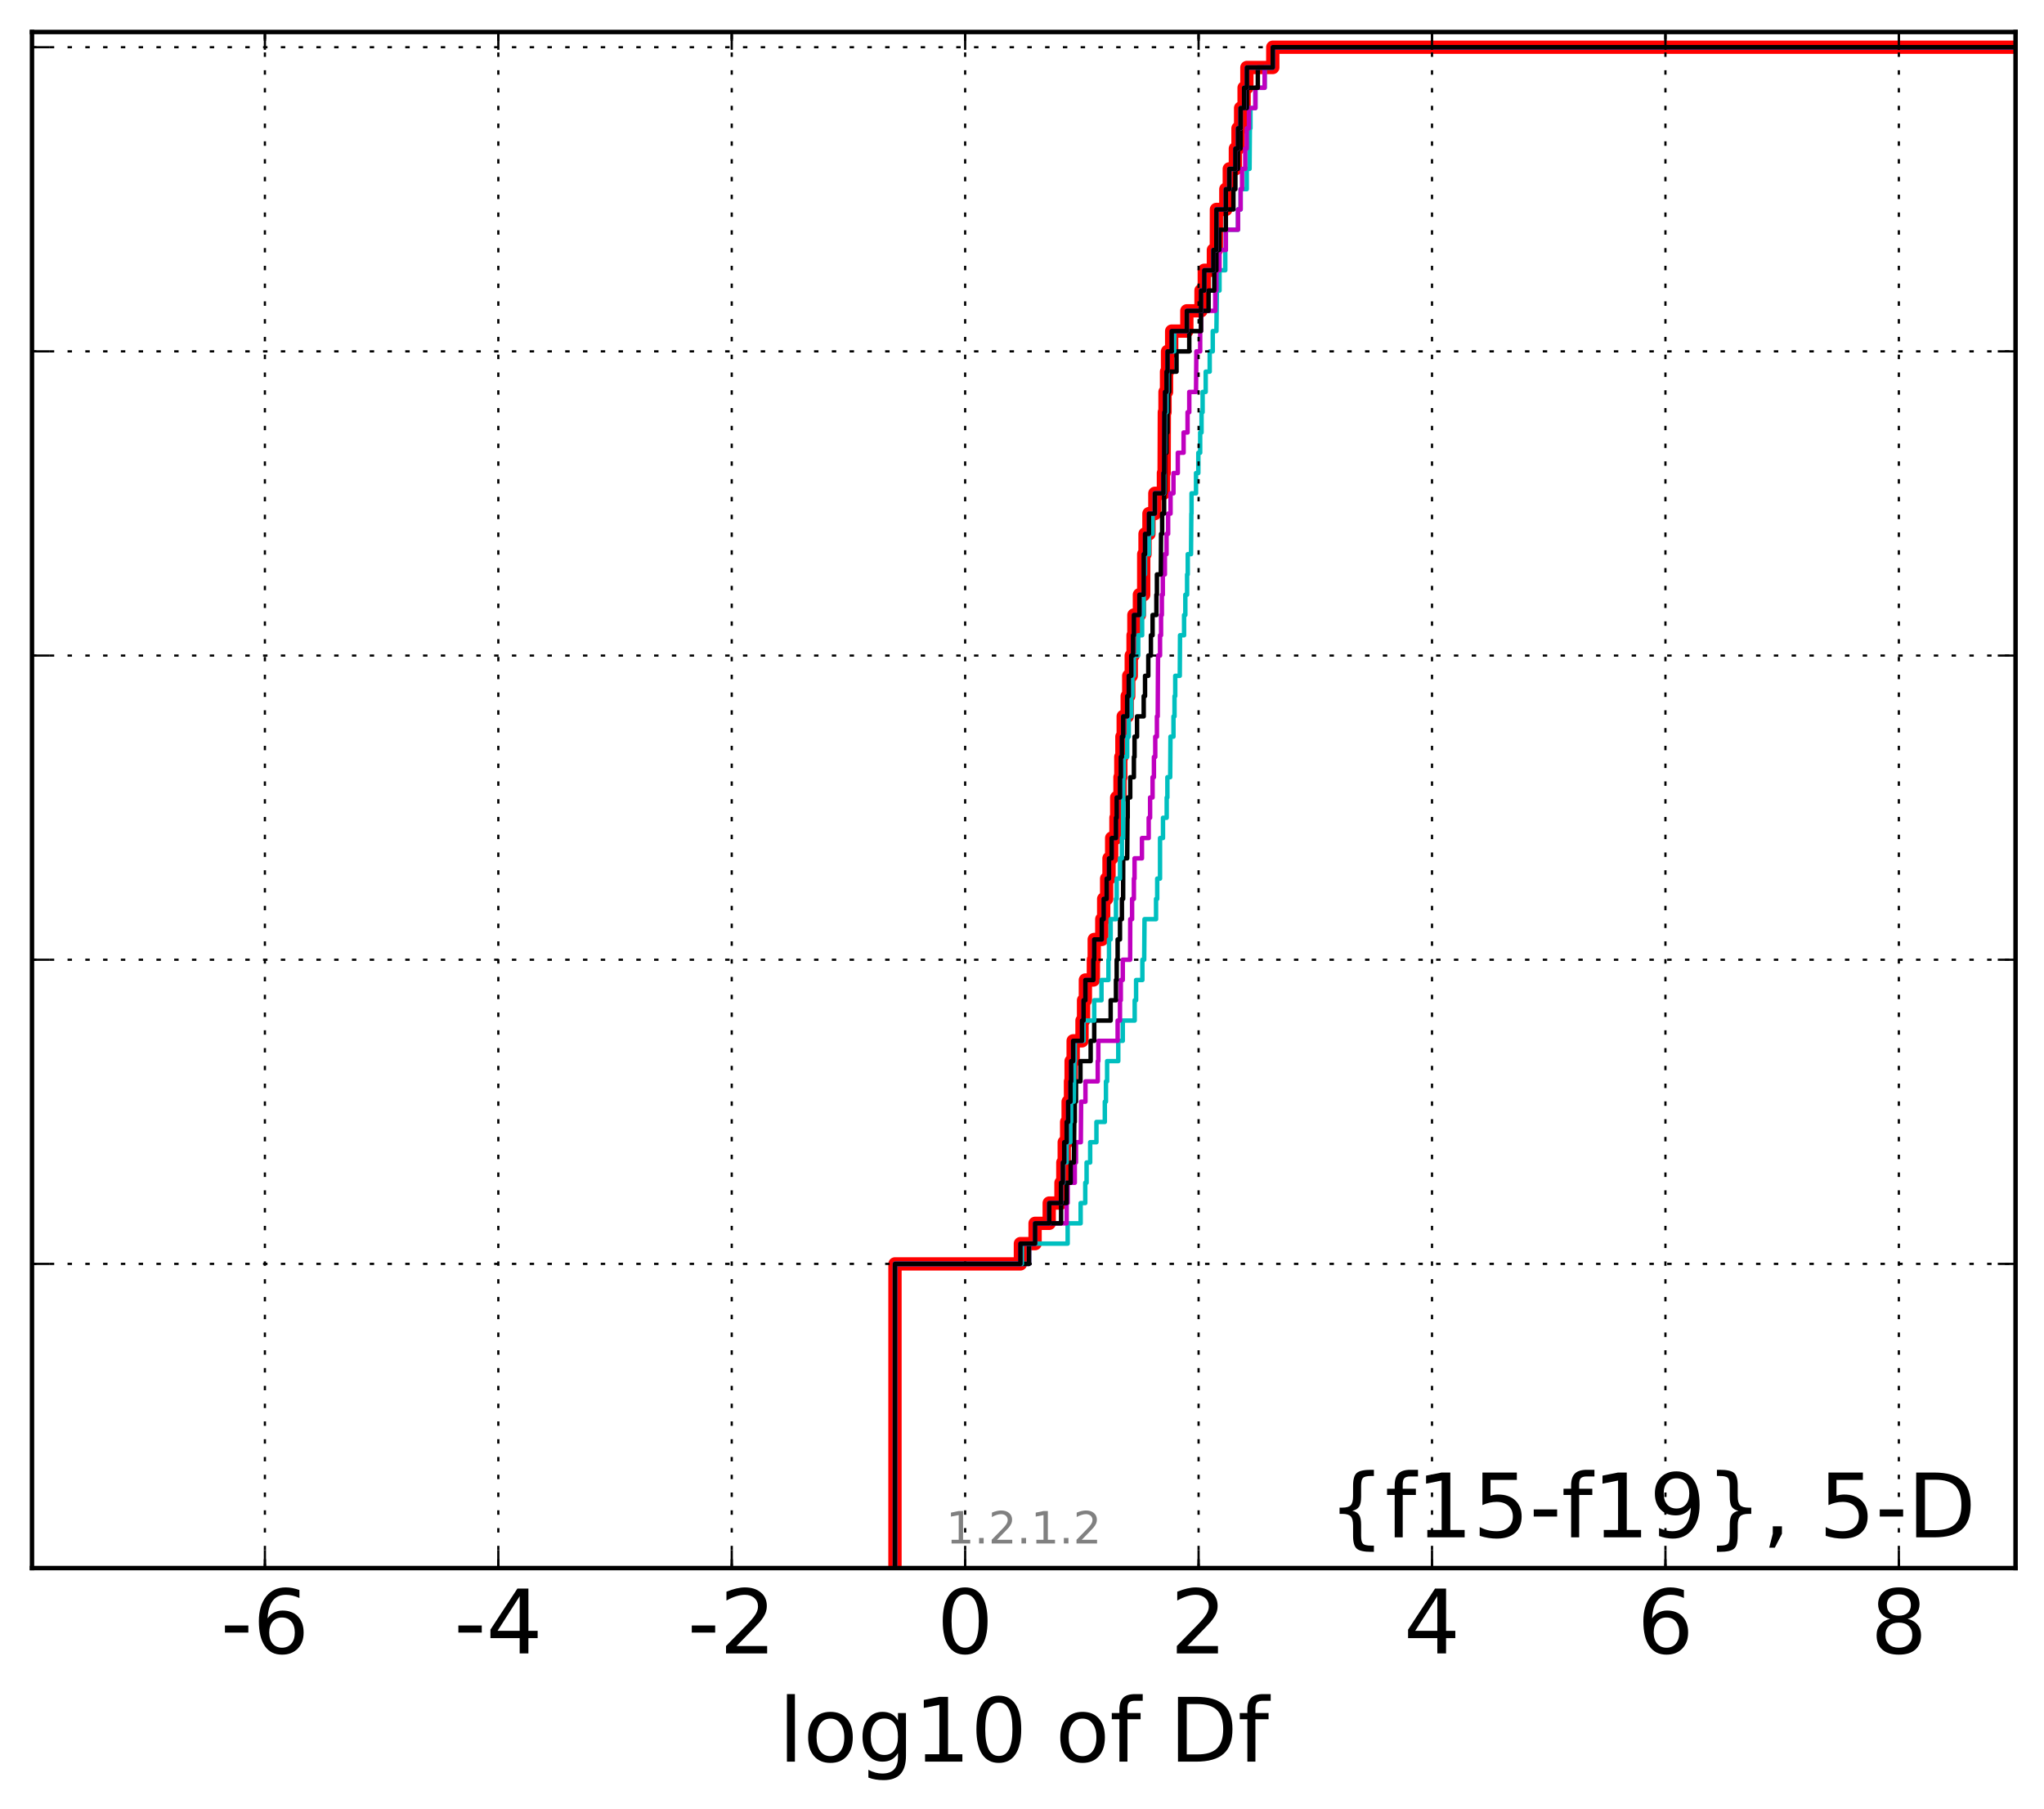 <?xml version="1.0" encoding="utf-8" standalone="no"?>
<!DOCTYPE svg PUBLIC "-//W3C//DTD SVG 1.1//EN"
  "http://www.w3.org/Graphics/SVG/1.1/DTD/svg11.dtd">
<!-- Created with matplotlib (http://matplotlib.org/) -->
<svg height="407pt" version="1.1" viewBox="0 0 460 407" width="460pt" xmlns="http://www.w3.org/2000/svg" xmlns:xlink="http://www.w3.org/1999/xlink">
 <defs>
  <style type="text/css">
*{stroke-linecap:butt;stroke-linejoin:round;stroke-miterlimit:100000;}
  </style>
 </defs>
 <g id="figure_1">
  <g id="patch_1">
   <path d="M 0 407.712 
L 460.8 407.712 
L 460.8 0 
L 0 0 
z
" style="fill:#ffffff;"/>
  </g>
  <g id="axes_1">
   <g id="patch_2">
    <path d="M 7.2 352.8 
L 453.6 352.8 
L 453.6 7.2 
L 7.2 7.2 
z
" style="fill:#ffffff;"/>
   </g>
   <g id="line2d_1">
    <path clip-path="url(#p11b2331b31)" d="M 201.414 352.8 
L 201.414 348.238 
L 201.414 348.238 
L 201.414 348.238 
L 201.414 343.675 
L 201.414 343.675 
L 201.414 343.675 
L 201.414 339.113 
L 201.414 339.113 
L 201.414 339.113 
L 201.414 334.55 
L 201.414 334.55 
L 201.414 334.55 
L 201.414 329.988 
L 201.414 329.988 
L 201.414 329.988 
L 201.414 325.426 
L 201.414 325.426 
L 201.414 325.426 
L 201.414 320.863 
L 201.414 320.863 
L 201.414 320.863 
L 201.414 316.301 
L 201.414 316.301 
L 201.414 316.301 
L 201.414 311.739 
L 201.414 311.739 
L 201.414 311.739 
L 201.414 307.176 
L 201.414 307.176 
L 201.414 307.176 
L 201.414 302.614 
L 201.414 302.614 
L 201.414 302.614 
L 201.414 298.051 
L 201.414 298.051 
L 201.414 298.051 
L 201.414 293.489 
L 201.414 293.489 
L 201.414 293.489 
L 201.414 288.927 
L 201.414 288.927 
L 201.414 288.927 
L 201.414 284.364 
L 229.641 284.364 
L 229.641 279.802 
L 232.943 279.802 
L 232.943 275.24 
L 236.126 275.24 
L 236.126 270.677 
L 238.775 270.677 
L 238.775 266.115 
L 239.19 266.115 
L 239.19 261.552 
L 239.505 261.552 
L 239.505 256.99 
L 240.051 256.99 
L 240.051 252.428 
L 240.382 252.428 
L 240.382 247.865 
L 240.916 247.865 
L 240.916 243.303 
L 241.053 243.303 
L 241.053 238.741 
L 241.514 238.741 
L 241.514 234.178 
L 243.507 234.178 
L 243.507 229.616 
L 243.852 229.616 
L 243.852 225.053 
L 244.264 225.053 
L 244.264 220.491 
L 246.064 220.491 
L 246.064 215.929 
L 246.255 215.929 
L 246.255 211.366 
L 247.957 211.366 
L 247.957 206.804 
L 248.382 206.804 
L 248.382 202.242 
L 249.052 202.242 
L 249.052 197.679 
L 249.582 197.679 
L 249.582 193.117 
L 250.181 193.117 
L 250.181 188.554 
L 251.145 188.554 
L 251.145 183.992 
L 251.311 183.992 
L 251.311 179.43 
L 252.053 179.43 
L 252.053 174.867 
L 252.241 174.867 
L 252.241 170.305 
L 252.485 170.305 
L 252.485 165.743 
L 252.778 165.743 
L 252.778 161.18 
L 253.674 161.18 
L 253.674 156.618 
L 254.023 156.618 
L 254.023 152.055 
L 254.587 152.055 
L 254.587 147.493 
L 254.995 147.493 
L 254.995 142.931 
L 255.182 142.931 
L 255.182 138.368 
L 256.424 138.368 
L 256.424 133.806 
L 257.389 133.806 
L 257.393 124.681 
L 257.689 124.681 
L 257.689 120.119 
L 258.569 120.119 
L 258.569 115.556 
L 259.901 115.556 
L 259.901 110.994 
L 261.828 110.994 
L 261.828 106.432 
L 261.984 106.432 
L 262.032 92.745 
L 262.184 92.745 
L 262.184 88.182 
L 262.526 88.182 
L 262.526 83.62 
L 262.752 83.62 
L 262.752 79.057 
L 263.684 79.057 
L 263.684 74.495 
L 267.098 74.495 
L 267.098 69.933 
L 270.287 69.933 
L 270.287 65.37 
L 271.021 65.37 
L 271.021 60.808 
L 273.074 60.808 
L 273.074 56.246 
L 273.737 56.246 
L 273.753 47.121 
L 275.874 47.121 
L 275.874 42.558 
L 276.651 42.558 
L 276.651 37.996 
L 278.02 37.996 
L 278.02 33.434 
L 278.61 33.434 
L 278.61 28.871 
L 279.203 28.871 
L 279.203 24.309 
L 279.983 24.309 
L 279.983 19.747 
L 280.612 19.747 
L 280.612 15.184 
L 286.439 15.184 
L 286.439 10.622 
L 286.439 10.622 
L 453.6 10.622 
L 453.6 10.622 
" style="fill:none;stroke:#ff0000;stroke-linecap:square;stroke-width:3.0;"/>
   </g>
   <g id="line2d_2">
    <path clip-path="url(#p11b2331b31)" d="M 201.414 352.8 
L 201.414 348.238 
L 201.414 348.238 
L 201.414 348.238 
L 201.414 343.675 
L 201.414 343.675 
L 201.414 343.675 
L 201.414 339.113 
L 201.414 339.113 
L 201.414 339.113 
L 201.414 334.55 
L 201.414 334.55 
L 201.414 334.55 
L 201.414 329.988 
L 201.414 329.988 
L 201.414 329.988 
L 201.414 325.426 
L 201.414 325.426 
L 201.414 325.426 
L 201.414 320.863 
L 201.414 320.863 
L 201.414 320.863 
L 201.414 316.301 
L 201.414 316.301 
L 201.414 316.301 
L 201.414 311.739 
L 201.414 311.739 
L 201.414 311.739 
L 201.414 307.176 
L 201.414 307.176 
L 201.414 307.176 
L 201.414 302.614 
L 201.414 302.614 
L 201.414 302.614 
L 201.414 298.051 
L 201.414 298.051 
L 201.414 298.051 
L 201.414 293.489 
L 201.414 293.489 
L 201.414 293.489 
L 201.414 288.927 
L 201.414 288.927 
L 201.414 288.927 
L 201.414 284.364 
L 231.579 284.364 
L 231.579 279.802 
L 240.276 279.802 
L 240.276 275.24 
L 243.198 275.24 
L 243.198 270.677 
L 244.237 270.677 
L 244.237 266.115 
L 244.535 266.115 
L 244.535 261.552 
L 245.341 261.552 
L 245.341 256.99 
L 246.751 256.99 
L 246.751 252.428 
L 248.639 252.428 
L 248.639 247.865 
L 248.895 247.865 
L 248.895 243.303 
L 249.155 243.303 
L 249.155 238.741 
L 251.666 238.741 
L 251.666 234.178 
L 252.68 234.178 
L 252.68 229.616 
L 255.36 229.616 
L 255.36 225.053 
L 255.677 225.053 
L 255.677 220.491 
L 257.091 220.491 
L 257.091 215.929 
L 257.499 215.929 
L 257.571 206.804 
L 260.168 206.804 
L 260.168 202.242 
L 260.429 202.242 
L 260.429 197.679 
L 261.062 197.679 
L 261.067 188.554 
L 261.73 188.554 
L 261.73 183.992 
L 262.563 183.992 
L 262.563 179.43 
L 262.718 179.43 
L 262.718 174.867 
L 263.35 174.867 
L 263.413 165.743 
L 264.09 165.743 
L 264.09 161.18 
L 264.325 161.18 
L 264.325 156.618 
L 264.487 156.618 
L 264.487 152.055 
L 265.507 152.055 
L 265.564 142.931 
L 266.475 142.931 
L 266.475 138.368 
L 266.759 138.368 
L 266.759 133.806 
L 267.156 133.806 
L 267.156 129.244 
L 267.302 129.244 
L 267.302 124.681 
L 268.038 124.681 
L 268.109 115.556 
L 268.154 115.556 
L 268.154 110.994 
L 269.164 110.994 
L 269.164 106.432 
L 269.685 106.432 
L 269.685 101.869 
L 270.099 101.869 
L 270.099 97.307 
L 270.409 97.307 
L 270.409 92.745 
L 270.648 92.745 
L 270.648 88.182 
L 271.341 88.182 
L 271.341 83.62 
L 272.244 83.62 
L 272.244 79.057 
L 272.929 79.057 
L 272.929 74.495 
L 273.753 74.495 
L 273.857 65.37 
L 274.451 65.37 
L 274.451 60.808 
L 275.748 60.808 
L 275.748 56.246 
L 275.874 56.246 
L 275.874 51.683 
L 278.61 51.683 
L 278.61 47.121 
L 279.203 47.121 
L 279.203 42.558 
L 280.579 42.558 
L 280.579 37.996 
L 281.212 37.996 
L 281.283 28.871 
L 281.418 28.871 
L 281.418 24.309 
L 282.529 24.309 
L 282.529 19.747 
L 284.604 19.747 
L 284.604 15.184 
L 286.439 15.184 
L 286.439 10.622 
L 286.439 10.622 
L 453.6 10.622 
L 453.6 10.622 
" style="fill:none;stroke:#00bfbf;stroke-linecap:square;"/>
   </g>
   <g id="line2d_3">
    <path clip-path="url(#p11b2331b31)" d="M 201.414 352.8 
L 201.414 348.238 
L 201.414 348.238 
L 201.414 348.238 
L 201.414 343.675 
L 201.414 343.675 
L 201.414 343.675 
L 201.414 339.113 
L 201.414 339.113 
L 201.414 339.113 
L 201.414 334.55 
L 201.414 334.55 
L 201.414 334.55 
L 201.414 329.988 
L 201.414 329.988 
L 201.414 329.988 
L 201.414 325.426 
L 201.414 325.426 
L 201.414 325.426 
L 201.414 320.863 
L 201.414 320.863 
L 201.414 320.863 
L 201.414 316.301 
L 201.414 316.301 
L 201.414 316.301 
L 201.414 311.739 
L 201.414 311.739 
L 201.414 311.739 
L 201.414 307.176 
L 201.414 307.176 
L 201.414 307.176 
L 201.414 302.614 
L 201.414 302.614 
L 201.414 302.614 
L 201.414 298.051 
L 201.414 298.051 
L 201.414 298.051 
L 201.414 293.489 
L 201.414 293.489 
L 201.414 293.489 
L 201.414 288.927 
L 201.414 288.927 
L 201.414 288.927 
L 201.414 284.364 
L 231.579 284.364 
L 231.579 279.802 
L 232.943 279.802 
L 232.943 275.24 
L 240.051 275.24 
L 240.051 270.677 
L 240.276 270.677 
L 240.276 266.115 
L 241.88 266.115 
L 241.88 261.552 
L 242.152 261.552 
L 242.152 256.99 
L 243.24 256.99 
L 243.306 247.865 
L 244.277 247.865 
L 244.277 243.303 
L 247.047 243.303 
L 247.047 238.741 
L 247.175 238.741 
L 247.175 234.178 
L 251.523 234.178 
L 251.523 229.616 
L 252.053 229.616 
L 252.053 225.053 
L 252.239 225.053 
L 252.239 220.491 
L 252.68 220.491 
L 252.68 215.929 
L 254.333 215.929 
L 254.359 206.804 
L 254.776 206.804 
L 254.776 202.242 
L 255.182 202.242 
L 255.182 197.679 
L 255.327 197.679 
L 255.327 193.117 
L 256.996 193.117 
L 256.996 188.554 
L 258.511 188.554 
L 258.511 183.992 
L 258.827 183.992 
L 258.827 179.43 
L 259.385 179.43 
L 259.385 174.867 
L 259.69 174.867 
L 259.69 170.305 
L 259.992 170.305 
L 259.992 165.743 
L 260.362 165.743 
L 260.362 161.18 
L 260.542 161.18 
L 260.614 147.493 
L 261.067 147.493 
L 261.067 142.931 
L 261.296 142.931 
L 261.296 138.368 
L 261.477 138.368 
L 261.477 133.806 
L 261.689 133.806 
L 261.689 129.244 
L 262.159 129.244 
L 262.159 124.681 
L 262.526 124.681 
L 262.526 120.119 
L 262.887 120.119 
L 262.887 115.556 
L 263.432 115.556 
L 263.432 110.994 
L 264.09 110.994 
L 264.09 106.432 
L 265.065 106.432 
L 265.065 101.869 
L 266.368 101.869 
L 266.368 97.307 
L 267.259 97.307 
L 267.259 92.745 
L 267.644 92.745 
L 267.644 88.182 
L 269.164 88.182 
L 269.242 79.057 
L 270.099 79.057 
L 270.099 74.495 
L 270.287 74.495 
L 270.287 69.933 
L 273.492 69.933 
L 273.492 65.37 
L 273.753 65.37 
L 273.753 60.808 
L 274.451 60.808 
L 274.451 56.246 
L 275.874 56.246 
L 275.874 51.683 
L 278.61 51.683 
L 278.61 47.121 
L 279.203 47.121 
L 279.203 42.558 
L 279.529 42.558 
L 279.529 37.996 
L 280.243 37.996 
L 280.243 33.434 
L 280.579 33.434 
L 280.579 28.871 
L 281.073 28.871 
L 281.073 24.309 
L 282.529 24.309 
L 282.529 19.747 
L 284.604 19.747 
L 284.604 15.184 
L 286.439 15.184 
L 286.439 10.622 
L 286.439 10.622 
L 453.6 10.622 
L 453.6 10.622 
" style="fill:none;stroke:#bf00bf;stroke-linecap:square;"/>
   </g>
   <g id="line2d_4">
    <path clip-path="url(#p11b2331b31)" d="M 201.414 352.8 
L 201.414 348.238 
L 201.414 348.238 
L 201.414 348.238 
L 201.414 343.675 
L 201.414 343.675 
L 201.414 343.675 
L 201.414 339.113 
L 201.414 339.113 
L 201.414 339.113 
L 201.414 334.55 
L 201.414 334.55 
L 201.414 334.55 
L 201.414 329.988 
L 201.414 329.988 
L 201.414 329.988 
L 201.414 325.426 
L 201.414 325.426 
L 201.414 325.426 
L 201.414 320.863 
L 201.414 320.863 
L 201.414 320.863 
L 201.414 316.301 
L 201.414 316.301 
L 201.414 316.301 
L 201.414 311.739 
L 201.414 311.739 
L 201.414 311.739 
L 201.414 307.176 
L 201.414 307.176 
L 201.414 307.176 
L 201.414 302.614 
L 201.414 302.614 
L 201.414 302.614 
L 201.414 298.051 
L 201.414 298.051 
L 201.414 298.051 
L 201.414 293.489 
L 201.414 293.489 
L 201.414 293.489 
L 201.414 288.927 
L 201.414 288.927 
L 201.414 288.927 
L 201.414 284.364 
L 231.579 284.364 
L 231.579 279.802 
L 232.943 279.802 
L 232.943 275.24 
L 238.798 275.24 
L 238.798 270.677 
L 240.051 270.677 
L 240.051 266.115 
L 240.952 266.115 
L 240.952 261.552 
L 241.678 261.552 
L 241.765 252.428 
L 241.88 252.428 
L 241.88 247.865 
L 242.152 247.865 
L 242.152 243.303 
L 243.154 243.303 
L 243.154 238.741 
L 245.451 238.741 
L 245.451 234.178 
L 246.255 234.178 
L 246.255 229.616 
L 249.95 229.616 
L 249.95 225.053 
L 251.145 225.053 
L 251.145 220.491 
L 251.311 220.491 
L 251.311 215.929 
L 251.523 215.929 
L 251.523 211.366 
L 252.053 211.366 
L 252.053 206.804 
L 252.485 206.804 
L 252.485 202.242 
L 252.761 202.242 
L 252.778 193.117 
L 253.674 193.117 
L 253.742 183.992 
L 253.79 183.992 
L 253.79 179.43 
L 254.359 179.43 
L 254.359 174.867 
L 255.182 174.867 
L 255.182 170.305 
L 255.327 170.305 
L 255.327 165.743 
L 255.892 165.743 
L 255.892 161.18 
L 257.389 161.18 
L 257.389 156.618 
L 257.689 156.618 
L 257.689 152.055 
L 258.422 152.055 
L 258.422 147.493 
L 259.011 147.493 
L 259.011 142.931 
L 259.385 142.931 
L 259.385 138.368 
L 260.245 138.368 
L 260.245 133.806 
L 260.362 133.806 
L 260.362 129.244 
L 261.236 129.244 
L 261.296 120.119 
L 261.538 120.119 
L 261.538 115.556 
L 261.984 115.556 
L 261.984 110.994 
L 262.159 110.994 
L 262.184 101.869 
L 262.526 101.869 
L 262.526 97.307 
L 262.752 97.307 
L 262.752 92.745 
L 262.887 92.745 
L 262.887 88.182 
L 263.133 88.182 
L 263.133 83.62 
L 264.776 83.62 
L 264.776 79.057 
L 267.644 79.057 
L 267.644 74.495 
L 270.287 74.495 
L 270.287 69.933 
L 271.99 69.933 
L 271.99 65.37 
L 273.269 65.37 
L 273.269 60.808 
L 273.753 60.808 
L 273.753 56.246 
L 274.411 56.246 
L 274.411 51.683 
L 275.874 51.683 
L 275.874 47.121 
L 277.579 47.121 
L 277.579 42.558 
L 278.02 42.558 
L 278.02 37.996 
L 278.61 37.996 
L 278.61 33.434 
L 279.177 33.434 
L 279.203 24.309 
L 280.612 24.309 
L 280.612 19.747 
L 283.07 19.747 
L 283.07 15.184 
L 286.439 15.184 
L 286.439 10.622 
L 286.439 10.622 
L 453.6 10.622 
L 453.6 10.622 
" style="fill:none;stroke:#000000;stroke-linecap:square;"/>
   </g>
   <g id="line2d_5">
    <path clip-path="url(#p11b2331b31)" d="M 201.414 352.8 
L 201.414 348.238 
L 201.414 348.238 
L 201.414 348.238 
L 201.414 343.675 
L 201.414 343.675 
L 201.414 343.675 
L 201.414 339.113 
L 201.414 339.113 
L 201.414 339.113 
L 201.414 334.55 
L 201.414 334.55 
L 201.414 334.55 
L 201.414 329.988 
L 201.414 329.988 
L 201.414 329.988 
L 201.414 325.426 
L 201.414 325.426 
L 201.414 325.426 
L 201.414 320.863 
L 201.414 320.863 
L 201.414 320.863 
L 201.414 316.301 
L 201.414 316.301 
L 201.414 316.301 
L 201.414 311.739 
L 201.414 311.739 
L 201.414 311.739 
L 201.414 307.176 
L 201.414 307.176 
L 201.414 307.176 
L 201.414 302.614 
L 201.414 302.614 
L 201.414 302.614 
L 201.414 298.051 
L 201.414 298.051 
L 201.414 298.051 
L 201.414 293.489 
L 201.414 293.489 
L 201.414 293.489 
L 201.414 288.927 
L 201.414 288.927 
L 201.414 288.927 
L 201.414 284.364 
L 229.97 284.364 
L 229.97 279.802 
L 232.943 279.802 
L 232.943 275.24 
L 236.126 275.24 
L 236.126 270.677 
L 238.775 270.677 
L 238.775 266.115 
L 239.308 266.115 
L 239.308 261.552 
L 240.051 261.552 
L 240.051 256.99 
L 240.891 256.99 
L 240.891 252.428 
L 241.053 252.428 
L 241.053 247.865 
L 241.678 247.865 
L 241.778 238.741 
L 241.88 238.741 
L 241.88 234.178 
L 243.852 234.178 
L 243.852 229.616 
L 246.255 229.616 
L 246.255 225.053 
L 247.891 225.053 
L 247.891 220.491 
L 249.453 220.491 
L 249.453 215.929 
L 249.582 215.929 
L 249.582 211.366 
L 249.95 211.366 
L 249.95 206.804 
L 251.145 206.804 
L 251.145 202.242 
L 251.311 202.242 
L 251.311 197.679 
L 252.053 197.679 
L 252.053 193.117 
L 252.485 193.117 
L 252.485 188.554 
L 252.753 188.554 
L 252.808 174.867 
L 252.924 174.867 
L 252.924 170.305 
L 253.674 170.305 
L 253.674 165.743 
L 254.023 165.743 
L 254.023 161.18 
L 254.587 161.18 
L 254.587 156.618 
L 254.841 156.618 
L 254.841 152.055 
L 255.182 152.055 
L 255.182 147.493 
L 256.157 147.493 
L 256.157 142.931 
L 257.037 142.931 
L 257.037 138.368 
L 257.389 138.368 
L 257.393 129.244 
L 257.689 129.244 
L 257.689 124.681 
L 258.569 124.681 
L 258.569 120.119 
L 259.385 120.119 
L 259.385 115.556 
L 259.901 115.556 
L 259.901 110.994 
L 261.984 110.994 
L 261.994 101.869 
L 262.159 101.869 
L 262.184 92.745 
L 262.526 92.745 
L 262.526 88.182 
L 262.723 88.182 
L 262.752 79.057 
L 264.256 79.057 
L 264.256 74.495 
L 267.098 74.495 
L 267.098 69.933 
L 270.287 69.933 
L 270.287 65.37 
L 271.021 65.37 
L 271.021 60.808 
L 273.074 60.808 
L 273.074 56.246 
L 273.737 56.246 
L 273.753 47.121 
L 275.874 47.121 
L 275.874 42.558 
L 276.651 42.558 
L 276.651 37.996 
L 278.02 37.996 
L 278.02 33.434 
L 278.61 33.434 
L 278.61 28.871 
L 279.203 28.871 
L 279.203 24.309 
L 280.004 24.309 
L 280.004 19.747 
L 280.612 19.747 
L 280.612 15.184 
L 286.439 15.184 
L 286.439 10.622 
L 286.439 10.622 
L 453.6 10.622 
L 453.6 10.622 
" style="fill:none;stroke:#00bfbf;stroke-linecap:square;"/>
   </g>
   <g id="line2d_6">
    <path clip-path="url(#p11b2331b31)" d="M 201.414 352.8 
L 201.414 348.238 
L 201.414 348.238 
L 201.414 348.238 
L 201.414 343.675 
L 201.414 343.675 
L 201.414 343.675 
L 201.414 339.113 
L 201.414 339.113 
L 201.414 339.113 
L 201.414 334.55 
L 201.414 334.55 
L 201.414 334.55 
L 201.414 329.988 
L 201.414 329.988 
L 201.414 329.988 
L 201.414 325.426 
L 201.414 325.426 
L 201.414 325.426 
L 201.414 320.863 
L 201.414 320.863 
L 201.414 320.863 
L 201.414 316.301 
L 201.414 316.301 
L 201.414 316.301 
L 201.414 311.739 
L 201.414 311.739 
L 201.414 311.739 
L 201.414 307.176 
L 201.414 307.176 
L 201.414 307.176 
L 201.414 302.614 
L 201.414 302.614 
L 201.414 302.614 
L 201.414 298.051 
L 201.414 298.051 
L 201.414 298.051 
L 201.414 293.489 
L 201.414 293.489 
L 201.414 293.489 
L 201.414 288.927 
L 201.414 288.927 
L 201.414 288.927 
L 201.414 284.364 
L 229.641 284.364 
L 229.641 279.802 
L 232.943 279.802 
L 232.943 275.24 
L 236.126 275.24 
L 236.126 270.677 
L 238.775 270.677 
L 238.775 266.115 
L 239.19 266.115 
L 239.19 261.552 
L 239.505 261.552 
L 239.505 256.99 
L 240.051 256.99 
L 240.051 252.428 
L 240.382 252.428 
L 240.382 247.865 
L 240.916 247.865 
L 240.916 243.303 
L 241.053 243.303 
L 241.053 238.741 
L 241.514 238.741 
L 241.514 234.178 
L 243.507 234.178 
L 243.507 229.616 
L 243.852 229.616 
L 243.852 225.053 
L 244.264 225.053 
L 244.264 220.491 
L 246.064 220.491 
L 246.064 215.929 
L 246.255 215.929 
L 246.255 211.366 
L 247.957 211.366 
L 247.957 206.804 
L 248.382 206.804 
L 248.382 202.242 
L 249.052 202.242 
L 249.052 197.679 
L 249.582 197.679 
L 249.582 193.117 
L 250.181 193.117 
L 250.181 188.554 
L 251.145 188.554 
L 251.145 183.992 
L 251.311 183.992 
L 251.311 179.43 
L 252.053 179.43 
L 252.053 174.867 
L 252.241 174.867 
L 252.241 170.305 
L 252.485 170.305 
L 252.485 165.743 
L 252.778 165.743 
L 252.778 161.18 
L 253.674 161.18 
L 253.674 156.618 
L 254.023 156.618 
L 254.023 152.055 
L 254.587 152.055 
L 254.587 147.493 
L 254.995 147.493 
L 254.995 142.931 
L 255.182 142.931 
L 255.182 138.368 
L 256.424 138.368 
L 256.424 133.806 
L 257.389 133.806 
L 257.393 124.681 
L 257.689 124.681 
L 257.689 120.119 
L 258.569 120.119 
L 258.569 115.556 
L 259.901 115.556 
L 259.901 110.994 
L 261.828 110.994 
L 261.828 106.432 
L 261.984 106.432 
L 262.032 92.745 
L 262.184 92.745 
L 262.184 88.182 
L 262.526 88.182 
L 262.526 83.62 
L 262.752 83.62 
L 262.752 79.057 
L 263.684 79.057 
L 263.684 74.495 
L 267.098 74.495 
L 267.098 69.933 
L 270.287 69.933 
L 270.287 65.37 
L 271.021 65.37 
L 271.021 60.808 
L 273.074 60.808 
L 273.074 56.246 
L 273.737 56.246 
L 273.753 47.121 
L 275.874 47.121 
L 275.874 42.558 
L 276.651 42.558 
L 276.651 37.996 
L 278.02 37.996 
L 278.02 33.434 
L 278.61 33.434 
L 278.61 28.871 
L 279.203 28.871 
L 279.203 24.309 
L 279.983 24.309 
L 279.983 19.747 
L 280.612 19.747 
L 280.612 15.184 
L 286.439 15.184 
L 286.439 10.622 
L 286.439 10.622 
L 453.6 10.622 
L 453.6 10.622 
" style="fill:none;stroke:#bf00bf;stroke-linecap:square;"/>
   </g>
   <g id="line2d_7">
    <path clip-path="url(#p11b2331b31)" d="M 201.414 352.8 
L 201.414 348.238 
L 201.414 348.238 
L 201.414 348.238 
L 201.414 343.675 
L 201.414 343.675 
L 201.414 343.675 
L 201.414 339.113 
L 201.414 339.113 
L 201.414 339.113 
L 201.414 334.55 
L 201.414 334.55 
L 201.414 334.55 
L 201.414 329.988 
L 201.414 329.988 
L 201.414 329.988 
L 201.414 325.426 
L 201.414 325.426 
L 201.414 325.426 
L 201.414 320.863 
L 201.414 320.863 
L 201.414 320.863 
L 201.414 316.301 
L 201.414 316.301 
L 201.414 316.301 
L 201.414 311.739 
L 201.414 311.739 
L 201.414 311.739 
L 201.414 307.176 
L 201.414 307.176 
L 201.414 307.176 
L 201.414 302.614 
L 201.414 302.614 
L 201.414 302.614 
L 201.414 298.051 
L 201.414 298.051 
L 201.414 298.051 
L 201.414 293.489 
L 201.414 293.489 
L 201.414 293.489 
L 201.414 288.927 
L 201.414 288.927 
L 201.414 288.927 
L 201.414 284.364 
L 229.641 284.364 
L 229.641 279.802 
L 232.943 279.802 
L 232.943 275.24 
L 236.126 275.24 
L 236.126 270.677 
L 238.775 270.677 
L 238.775 266.115 
L 239.19 266.115 
L 239.19 261.552 
L 239.505 261.552 
L 239.505 256.99 
L 240.051 256.99 
L 240.051 252.428 
L 240.382 252.428 
L 240.382 247.865 
L 240.916 247.865 
L 240.916 243.303 
L 241.053 243.303 
L 241.053 238.741 
L 241.514 238.741 
L 241.514 234.178 
L 243.507 234.178 
L 243.507 229.616 
L 243.852 229.616 
L 243.852 225.053 
L 244.264 225.053 
L 244.264 220.491 
L 246.064 220.491 
L 246.064 215.929 
L 246.255 215.929 
L 246.255 211.366 
L 247.957 211.366 
L 247.957 206.804 
L 248.382 206.804 
L 248.382 202.242 
L 249.052 202.242 
L 249.052 197.679 
L 249.582 197.679 
L 249.582 193.117 
L 250.181 193.117 
L 250.181 188.554 
L 251.145 188.554 
L 251.145 183.992 
L 251.311 183.992 
L 251.311 179.43 
L 252.053 179.43 
L 252.053 174.867 
L 252.241 174.867 
L 252.241 170.305 
L 252.485 170.305 
L 252.485 165.743 
L 252.778 165.743 
L 252.778 161.18 
L 253.674 161.18 
L 253.674 156.618 
L 254.023 156.618 
L 254.023 152.055 
L 254.587 152.055 
L 254.587 147.493 
L 254.995 147.493 
L 254.995 142.931 
L 255.182 142.931 
L 255.182 138.368 
L 256.424 138.368 
L 256.424 133.806 
L 257.389 133.806 
L 257.393 124.681 
L 257.689 124.681 
L 257.689 120.119 
L 258.569 120.119 
L 258.569 115.556 
L 259.901 115.556 
L 259.901 110.994 
L 261.828 110.994 
L 261.828 106.432 
L 261.984 106.432 
L 262.032 92.745 
L 262.184 92.745 
L 262.184 88.182 
L 262.526 88.182 
L 262.526 83.62 
L 262.752 83.62 
L 262.752 79.057 
L 263.684 79.057 
L 263.684 74.495 
L 267.098 74.495 
L 267.098 69.933 
L 270.287 69.933 
L 270.287 65.37 
L 271.021 65.37 
L 271.021 60.808 
L 273.074 60.808 
L 273.074 56.246 
L 273.737 56.246 
L 273.753 47.121 
L 275.874 47.121 
L 275.874 42.558 
L 276.651 42.558 
L 276.651 37.996 
L 278.02 37.996 
L 278.02 33.434 
L 278.61 33.434 
L 278.61 28.871 
L 279.203 28.871 
L 279.203 24.309 
L 279.983 24.309 
L 279.983 19.747 
L 280.612 19.747 
L 280.612 15.184 
L 286.439 15.184 
L 286.439 10.622 
L 286.439 10.622 
L 453.6 10.622 
L 453.6 10.622 
" style="fill:none;stroke:#000000;stroke-linecap:square;"/>
   </g>
   <g id="patch_3">
    <path d="M 7.2 7.2 
L 453.6 7.2 
" style="fill:none;stroke:#000000;stroke-linecap:square;stroke-linejoin:miter;"/>
   </g>
   <g id="patch_4">
    <path d="M 453.6 352.8 
L 453.6 7.2 
" style="fill:none;stroke:#000000;stroke-linecap:square;stroke-linejoin:miter;"/>
   </g>
   <g id="patch_5">
    <path d="M 7.2 352.8 
L 453.6 352.8 
" style="fill:none;stroke:#000000;stroke-linecap:square;stroke-linejoin:miter;"/>
   </g>
   <g id="patch_6">
    <path d="M 7.2 352.8 
L 7.2 7.2 
" style="fill:none;stroke:#000000;stroke-linecap:square;stroke-linejoin:miter;"/>
   </g>
   <g id="matplotlib.axis_1">
    <g id="xtick_1">
     <g id="line2d_8">
      <path clip-path="url(#p11b2331b31)" d="M 59.617 352.8 
L 59.617 7.2 
" style="fill:none;stroke:#000000;stroke-dasharray:1,3;stroke-dashoffset:0.0;stroke-width:0.5;"/>
     </g>
     <g id="line2d_9">
      <defs>
       <path d="M 0 0 
L 0 -4 
" id="me9c02da7e9" style="stroke:#000000;stroke-width:0.5;"/>
      </defs>
      <g>
       <use style="stroke:#000000;stroke-width:0.5;" x="59.617" xlink:href="#me9c02da7e9" y="352.8"/>
      </g>
     </g>
     <g id="line2d_10">
      <defs>
       <path d="M 0 0 
L 0 4 
" id="m0eedb8d531" style="stroke:#000000;stroke-width:0.5;"/>
      </defs>
      <g>
       <use style="stroke:#000000;stroke-width:0.5;" x="59.617" xlink:href="#m0eedb8d531" y="7.2"/>
      </g>
     </g>
     <g id="text_1">
      <!-- -6 -->
      <defs>
       <path d="M 33.016 40.375 
Q 26.375 40.375 22.484 35.828 
Q 18.609 31.297 18.609 23.391 
Q 18.609 15.531 22.484 10.953 
Q 26.375 6.391 33.016 6.391 
Q 39.656 6.391 43.531 10.953 
Q 47.406 15.531 47.406 23.391 
Q 47.406 31.297 43.531 35.828 
Q 39.656 40.375 33.016 40.375 
M 52.594 71.297 
L 52.594 62.312 
Q 48.875 64.062 45.094 64.984 
Q 41.312 65.922 37.594 65.922 
Q 27.828 65.922 22.672 59.328 
Q 17.531 52.734 16.797 39.406 
Q 19.672 43.656 24.016 45.922 
Q 28.375 48.188 33.594 48.188 
Q 44.578 48.188 50.953 41.516 
Q 57.328 34.859 57.328 23.391 
Q 57.328 12.156 50.688 5.359 
Q 44.047 -1.422 33.016 -1.422 
Q 20.359 -1.422 13.672 8.266 
Q 6.984 17.969 6.984 36.375 
Q 6.984 53.656 15.188 63.938 
Q 23.391 74.219 37.203 74.219 
Q 40.922 74.219 44.703 73.484 
Q 48.484 72.75 52.594 71.297 
" id="BitstreamVeraSans-Roman-36"/>
       <path d="M 4.891 31.391 
L 31.203 31.391 
L 31.203 23.391 
L 4.891 23.391 
z
" id="BitstreamVeraSans-Roman-2d"/>
      </defs>
      <g transform="translate(49.647 371.997)scale(0.2 -0.2)">
       <use xlink:href="#BitstreamVeraSans-Roman-2d"/>
       <use x="36.084" xlink:href="#BitstreamVeraSans-Roman-36"/>
      </g>
     </g>
    </g>
    <g id="xtick_2">
     <g id="line2d_11">
      <path clip-path="url(#p11b2331b31)" d="M 112.148 352.8 
L 112.148 7.2 
" style="fill:none;stroke:#000000;stroke-dasharray:1,3;stroke-dashoffset:0.0;stroke-width:0.5;"/>
     </g>
     <g id="line2d_12">
      <g>
       <use style="stroke:#000000;stroke-width:0.5;" x="112.148" xlink:href="#me9c02da7e9" y="352.8"/>
      </g>
     </g>
     <g id="line2d_13">
      <g>
       <use style="stroke:#000000;stroke-width:0.5;" x="112.148" xlink:href="#m0eedb8d531" y="7.2"/>
      </g>
     </g>
     <g id="text_2">
      <!-- -4 -->
      <defs>
       <path d="M 37.797 64.312 
L 12.891 25.391 
L 37.797 25.391 
z
M 35.203 72.906 
L 47.609 72.906 
L 47.609 25.391 
L 58.016 25.391 
L 58.016 17.188 
L 47.609 17.188 
L 47.609 0 
L 37.797 0 
L 37.797 17.188 
L 4.891 17.188 
L 4.891 26.703 
z
" id="BitstreamVeraSans-Roman-34"/>
      </defs>
      <g transform="translate(102.178 371.997)scale(0.2 -0.2)">
       <use xlink:href="#BitstreamVeraSans-Roman-2d"/>
       <use x="36.084" xlink:href="#BitstreamVeraSans-Roman-34"/>
      </g>
     </g>
    </g>
    <g id="xtick_3">
     <g id="line2d_14">
      <path clip-path="url(#p11b2331b31)" d="M 164.679 352.8 
L 164.679 7.2 
" style="fill:none;stroke:#000000;stroke-dasharray:1,3;stroke-dashoffset:0.0;stroke-width:0.5;"/>
     </g>
     <g id="line2d_15">
      <g>
       <use style="stroke:#000000;stroke-width:0.5;" x="164.679" xlink:href="#me9c02da7e9" y="352.8"/>
      </g>
     </g>
     <g id="line2d_16">
      <g>
       <use style="stroke:#000000;stroke-width:0.5;" x="164.679" xlink:href="#m0eedb8d531" y="7.2"/>
      </g>
     </g>
     <g id="text_3">
      <!-- -2 -->
      <defs>
       <path d="M 19.188 8.297 
L 53.609 8.297 
L 53.609 0 
L 7.328 0 
L 7.328 8.297 
Q 12.938 14.109 22.625 23.891 
Q 32.328 33.688 34.812 36.531 
Q 39.547 41.844 41.422 45.531 
Q 43.312 49.219 43.312 52.781 
Q 43.312 58.594 39.234 62.25 
Q 35.156 65.922 28.609 65.922 
Q 23.969 65.922 18.812 64.312 
Q 13.672 62.703 7.812 59.422 
L 7.812 69.391 
Q 13.766 71.781 18.938 73 
Q 24.125 74.219 28.422 74.219 
Q 39.75 74.219 46.484 68.547 
Q 53.219 62.891 53.219 53.422 
Q 53.219 48.922 51.531 44.891 
Q 49.859 40.875 45.406 35.406 
Q 44.188 33.984 37.641 27.219 
Q 31.109 20.453 19.188 8.297 
" id="BitstreamVeraSans-Roman-32"/>
      </defs>
      <g transform="translate(154.709 371.997)scale(0.2 -0.2)">
       <use xlink:href="#BitstreamVeraSans-Roman-2d"/>
       <use x="36.084" xlink:href="#BitstreamVeraSans-Roman-32"/>
      </g>
     </g>
    </g>
    <g id="xtick_4">
     <g id="line2d_17">
      <path clip-path="url(#p11b2331b31)" d="M 217.21 352.8 
L 217.21 7.2 
" style="fill:none;stroke:#000000;stroke-dasharray:1,3;stroke-dashoffset:0.0;stroke-width:0.5;"/>
     </g>
     <g id="line2d_18">
      <g>
       <use style="stroke:#000000;stroke-width:0.5;" x="217.21" xlink:href="#me9c02da7e9" y="352.8"/>
      </g>
     </g>
     <g id="line2d_19">
      <g>
       <use style="stroke:#000000;stroke-width:0.5;" x="217.21" xlink:href="#m0eedb8d531" y="7.2"/>
      </g>
     </g>
     <g id="text_4">
      <!-- 0 -->
      <defs>
       <path d="M 31.781 66.406 
Q 24.172 66.406 20.328 58.906 
Q 16.5 51.422 16.5 36.375 
Q 16.5 21.391 20.328 13.891 
Q 24.172 6.391 31.781 6.391 
Q 39.453 6.391 43.281 13.891 
Q 47.125 21.391 47.125 36.375 
Q 47.125 51.422 43.281 58.906 
Q 39.453 66.406 31.781 66.406 
M 31.781 74.219 
Q 44.047 74.219 50.516 64.516 
Q 56.984 54.828 56.984 36.375 
Q 56.984 17.969 50.516 8.266 
Q 44.047 -1.422 31.781 -1.422 
Q 19.531 -1.422 13.062 8.266 
Q 6.594 17.969 6.594 36.375 
Q 6.594 54.828 13.062 64.516 
Q 19.531 74.219 31.781 74.219 
" id="BitstreamVeraSans-Roman-30"/>
      </defs>
      <g transform="translate(210.848 371.997)scale(0.2 -0.2)">
       <use xlink:href="#BitstreamVeraSans-Roman-30"/>
      </g>
     </g>
    </g>
    <g id="xtick_5">
     <g id="line2d_20">
      <path clip-path="url(#p11b2331b31)" d="M 269.741 352.8 
L 269.741 7.2 
" style="fill:none;stroke:#000000;stroke-dasharray:1,3;stroke-dashoffset:0.0;stroke-width:0.5;"/>
     </g>
     <g id="line2d_21">
      <g>
       <use style="stroke:#000000;stroke-width:0.5;" x="269.741" xlink:href="#me9c02da7e9" y="352.8"/>
      </g>
     </g>
     <g id="line2d_22">
      <g>
       <use style="stroke:#000000;stroke-width:0.5;" x="269.741" xlink:href="#m0eedb8d531" y="7.2"/>
      </g>
     </g>
     <g id="text_5">
      <!-- 2 -->
      <g transform="translate(263.379 371.997)scale(0.2 -0.2)">
       <use xlink:href="#BitstreamVeraSans-Roman-32"/>
      </g>
     </g>
    </g>
    <g id="xtick_6">
     <g id="line2d_23">
      <path clip-path="url(#p11b2331b31)" d="M 322.272 352.8 
L 322.272 7.2 
" style="fill:none;stroke:#000000;stroke-dasharray:1,3;stroke-dashoffset:0.0;stroke-width:0.5;"/>
     </g>
     <g id="line2d_24">
      <g>
       <use style="stroke:#000000;stroke-width:0.5;" x="322.272" xlink:href="#me9c02da7e9" y="352.8"/>
      </g>
     </g>
     <g id="line2d_25">
      <g>
       <use style="stroke:#000000;stroke-width:0.5;" x="322.272" xlink:href="#m0eedb8d531" y="7.2"/>
      </g>
     </g>
     <g id="text_6">
      <!-- 4 -->
      <g transform="translate(315.91 371.997)scale(0.2 -0.2)">
       <use xlink:href="#BitstreamVeraSans-Roman-34"/>
      </g>
     </g>
    </g>
    <g id="xtick_7">
     <g id="line2d_26">
      <path clip-path="url(#p11b2331b31)" d="M 374.803 352.8 
L 374.803 7.2 
" style="fill:none;stroke:#000000;stroke-dasharray:1,3;stroke-dashoffset:0.0;stroke-width:0.5;"/>
     </g>
     <g id="line2d_27">
      <g>
       <use style="stroke:#000000;stroke-width:0.5;" x="374.803" xlink:href="#me9c02da7e9" y="352.8"/>
      </g>
     </g>
     <g id="line2d_28">
      <g>
       <use style="stroke:#000000;stroke-width:0.5;" x="374.803" xlink:href="#m0eedb8d531" y="7.2"/>
      </g>
     </g>
     <g id="text_7">
      <!-- 6 -->
      <g transform="translate(368.441 371.997)scale(0.2 -0.2)">
       <use xlink:href="#BitstreamVeraSans-Roman-36"/>
      </g>
     </g>
    </g>
    <g id="xtick_8">
     <g id="line2d_29">
      <path clip-path="url(#p11b2331b31)" d="M 427.334 352.8 
L 427.334 7.2 
" style="fill:none;stroke:#000000;stroke-dasharray:1,3;stroke-dashoffset:0.0;stroke-width:0.5;"/>
     </g>
     <g id="line2d_30">
      <g>
       <use style="stroke:#000000;stroke-width:0.5;" x="427.334" xlink:href="#me9c02da7e9" y="352.8"/>
      </g>
     </g>
     <g id="line2d_31">
      <g>
       <use style="stroke:#000000;stroke-width:0.5;" x="427.334" xlink:href="#m0eedb8d531" y="7.2"/>
      </g>
     </g>
     <g id="text_8">
      <!-- 8 -->
      <defs>
       <path d="M 31.781 34.625 
Q 24.75 34.625 20.719 30.859 
Q 16.703 27.094 16.703 20.516 
Q 16.703 13.922 20.719 10.156 
Q 24.75 6.391 31.781 6.391 
Q 38.812 6.391 42.859 10.172 
Q 46.922 13.969 46.922 20.516 
Q 46.922 27.094 42.891 30.859 
Q 38.875 34.625 31.781 34.625 
M 21.922 38.812 
Q 15.578 40.375 12.031 44.719 
Q 8.5 49.078 8.5 55.328 
Q 8.5 64.062 14.719 69.141 
Q 20.953 74.219 31.781 74.219 
Q 42.672 74.219 48.875 69.141 
Q 55.078 64.062 55.078 55.328 
Q 55.078 49.078 51.531 44.719 
Q 48 40.375 41.703 38.812 
Q 48.828 37.156 52.797 32.312 
Q 56.781 27.484 56.781 20.516 
Q 56.781 9.906 50.312 4.234 
Q 43.844 -1.422 31.781 -1.422 
Q 19.734 -1.422 13.25 4.234 
Q 6.781 9.906 6.781 20.516 
Q 6.781 27.484 10.781 32.312 
Q 14.797 37.156 21.922 38.812 
M 18.312 54.391 
Q 18.312 48.734 21.844 45.562 
Q 25.391 42.391 31.781 42.391 
Q 38.141 42.391 41.719 45.562 
Q 45.312 48.734 45.312 54.391 
Q 45.312 60.062 41.719 63.234 
Q 38.141 66.406 31.781 66.406 
Q 25.391 66.406 21.844 63.234 
Q 18.312 60.062 18.312 54.391 
" id="BitstreamVeraSans-Roman-38"/>
      </defs>
      <g transform="translate(420.972 371.997)scale(0.2 -0.2)">
       <use xlink:href="#BitstreamVeraSans-Roman-38"/>
      </g>
     </g>
    </g>
    <g id="xtick_9">
     <g id="line2d_32">
      <defs>
       <path d="M 0 0 
L 0 -2 
" id="mb249d53633" style="stroke:#000000;stroke-width:0.5;"/>
      </defs>
      <g>
       <use style="stroke:#000000;stroke-width:0.5;" x="59.617" xlink:href="#mb249d53633" y="352.8"/>
      </g>
     </g>
     <g id="line2d_33">
      <defs>
       <path d="M 0 0 
L 0 2 
" id="m5b71b4ef6c" style="stroke:#000000;stroke-width:0.5;"/>
      </defs>
      <g>
       <use style="stroke:#000000;stroke-width:0.5;" x="59.617" xlink:href="#m5b71b4ef6c" y="7.2"/>
      </g>
     </g>
    </g>
    <g id="xtick_10">
     <g id="line2d_34">
      <g>
       <use style="stroke:#000000;stroke-width:0.5;" x="112.148" xlink:href="#mb249d53633" y="352.8"/>
      </g>
     </g>
     <g id="line2d_35">
      <g>
       <use style="stroke:#000000;stroke-width:0.5;" x="112.148" xlink:href="#m5b71b4ef6c" y="7.2"/>
      </g>
     </g>
    </g>
    <g id="xtick_11">
     <g id="line2d_36">
      <g>
       <use style="stroke:#000000;stroke-width:0.5;" x="164.679" xlink:href="#mb249d53633" y="352.8"/>
      </g>
     </g>
     <g id="line2d_37">
      <g>
       <use style="stroke:#000000;stroke-width:0.5;" x="164.679" xlink:href="#m5b71b4ef6c" y="7.2"/>
      </g>
     </g>
    </g>
    <g id="xtick_12">
     <g id="line2d_38">
      <g>
       <use style="stroke:#000000;stroke-width:0.5;" x="217.21" xlink:href="#mb249d53633" y="352.8"/>
      </g>
     </g>
     <g id="line2d_39">
      <g>
       <use style="stroke:#000000;stroke-width:0.5;" x="217.21" xlink:href="#m5b71b4ef6c" y="7.2"/>
      </g>
     </g>
    </g>
    <g id="xtick_13">
     <g id="line2d_40">
      <g>
       <use style="stroke:#000000;stroke-width:0.5;" x="269.741" xlink:href="#mb249d53633" y="352.8"/>
      </g>
     </g>
     <g id="line2d_41">
      <g>
       <use style="stroke:#000000;stroke-width:0.5;" x="269.741" xlink:href="#m5b71b4ef6c" y="7.2"/>
      </g>
     </g>
    </g>
    <g id="xtick_14">
     <g id="line2d_42">
      <g>
       <use style="stroke:#000000;stroke-width:0.5;" x="322.272" xlink:href="#mb249d53633" y="352.8"/>
      </g>
     </g>
     <g id="line2d_43">
      <g>
       <use style="stroke:#000000;stroke-width:0.5;" x="322.272" xlink:href="#m5b71b4ef6c" y="7.2"/>
      </g>
     </g>
    </g>
    <g id="xtick_15">
     <g id="line2d_44">
      <g>
       <use style="stroke:#000000;stroke-width:0.5;" x="374.803" xlink:href="#mb249d53633" y="352.8"/>
      </g>
     </g>
     <g id="line2d_45">
      <g>
       <use style="stroke:#000000;stroke-width:0.5;" x="374.803" xlink:href="#m5b71b4ef6c" y="7.2"/>
      </g>
     </g>
    </g>
    <g id="xtick_16">
     <g id="line2d_46">
      <g>
       <use style="stroke:#000000;stroke-width:0.5;" x="427.334" xlink:href="#mb249d53633" y="352.8"/>
      </g>
     </g>
     <g id="line2d_47">
      <g>
       <use style="stroke:#000000;stroke-width:0.5;" x="427.334" xlink:href="#m5b71b4ef6c" y="7.2"/>
      </g>
     </g>
    </g>
    <g id="text_9">
     <!-- log10 of Df -->
     <defs>
      <path id="BitstreamVeraSans-Roman-20"/>
      <path d="M 12.406 8.297 
L 28.516 8.297 
L 28.516 63.922 
L 10.984 60.406 
L 10.984 69.391 
L 28.422 72.906 
L 38.281 72.906 
L 38.281 8.297 
L 54.391 8.297 
L 54.391 0 
L 12.406 0 
z
" id="BitstreamVeraSans-Roman-31"/>
      <path d="M 30.609 48.391 
Q 23.391 48.391 19.188 42.75 
Q 14.984 37.109 14.984 27.297 
Q 14.984 17.484 19.156 11.844 
Q 23.344 6.203 30.609 6.203 
Q 37.797 6.203 41.984 11.859 
Q 46.188 17.531 46.188 27.297 
Q 46.188 37.016 41.984 42.703 
Q 37.797 48.391 30.609 48.391 
M 30.609 56 
Q 42.328 56 49.016 48.375 
Q 55.719 40.766 55.719 27.297 
Q 55.719 13.875 49.016 6.219 
Q 42.328 -1.422 30.609 -1.422 
Q 18.844 -1.422 12.172 6.219 
Q 5.516 13.875 5.516 27.297 
Q 5.516 40.766 12.172 48.375 
Q 18.844 56 30.609 56 
" id="BitstreamVeraSans-Roman-6f"/>
      <path d="M 9.422 75.984 
L 18.406 75.984 
L 18.406 0 
L 9.422 0 
z
" id="BitstreamVeraSans-Roman-6c"/>
      <path d="M 19.672 64.797 
L 19.672 8.109 
L 31.594 8.109 
Q 46.688 8.109 53.688 14.938 
Q 60.688 21.781 60.688 36.531 
Q 60.688 51.172 53.688 57.984 
Q 46.688 64.797 31.594 64.797 
z
M 9.812 72.906 
L 30.078 72.906 
Q 51.266 72.906 61.172 64.094 
Q 71.094 55.281 71.094 36.531 
Q 71.094 17.672 61.125 8.828 
Q 51.172 0 30.078 0 
L 9.812 0 
z
" id="BitstreamVeraSans-Roman-44"/>
      <path d="M 45.406 27.984 
Q 45.406 37.75 41.375 43.109 
Q 37.359 48.484 30.078 48.484 
Q 22.859 48.484 18.828 43.109 
Q 14.797 37.75 14.797 27.984 
Q 14.797 18.266 18.828 12.891 
Q 22.859 7.516 30.078 7.516 
Q 37.359 7.516 41.375 12.891 
Q 45.406 18.266 45.406 27.984 
M 54.391 6.781 
Q 54.391 -7.172 48.188 -13.984 
Q 42 -20.797 29.203 -20.797 
Q 24.469 -20.797 20.266 -20.094 
Q 16.062 -19.391 12.109 -17.922 
L 12.109 -9.188 
Q 16.062 -11.328 19.922 -12.344 
Q 23.781 -13.375 27.781 -13.375 
Q 36.625 -13.375 41.016 -8.766 
Q 45.406 -4.156 45.406 5.172 
L 45.406 9.625 
Q 42.625 4.781 38.281 2.391 
Q 33.938 0 27.875 0 
Q 17.828 0 11.672 7.656 
Q 5.516 15.328 5.516 27.984 
Q 5.516 40.672 11.672 48.328 
Q 17.828 56 27.875 56 
Q 33.938 56 38.281 53.609 
Q 42.625 51.219 45.406 46.391 
L 45.406 54.688 
L 54.391 54.688 
z
" id="BitstreamVeraSans-Roman-67"/>
      <path d="M 37.109 75.984 
L 37.109 68.5 
L 28.516 68.5 
Q 23.688 68.5 21.797 66.547 
Q 19.922 64.594 19.922 59.516 
L 19.922 54.688 
L 34.719 54.688 
L 34.719 47.703 
L 19.922 47.703 
L 19.922 0 
L 10.891 0 
L 10.891 47.703 
L 2.297 47.703 
L 2.297 54.688 
L 10.891 54.688 
L 10.891 58.5 
Q 10.891 67.625 15.141 71.797 
Q 19.391 75.984 28.609 75.984 
z
" id="BitstreamVeraSans-Roman-66"/>
     </defs>
     <g transform="translate(175.214 396.353)scale(0.2 -0.2)">
      <use xlink:href="#BitstreamVeraSans-Roman-6c"/>
      <use x="27.783" xlink:href="#BitstreamVeraSans-Roman-6f"/>
      <use x="88.965" xlink:href="#BitstreamVeraSans-Roman-67"/>
      <use x="152.441" xlink:href="#BitstreamVeraSans-Roman-31"/>
      <use x="216.064" xlink:href="#BitstreamVeraSans-Roman-30"/>
      <use x="279.688" xlink:href="#BitstreamVeraSans-Roman-20"/>
      <use x="311.475" xlink:href="#BitstreamVeraSans-Roman-6f"/>
      <use x="372.656" xlink:href="#BitstreamVeraSans-Roman-66"/>
      <use x="407.861" xlink:href="#BitstreamVeraSans-Roman-20"/>
      <use x="439.648" xlink:href="#BitstreamVeraSans-Roman-44"/>
      <use x="516.65" xlink:href="#BitstreamVeraSans-Roman-66"/>
     </g>
    </g>
   </g>
   <g id="matplotlib.axis_2">
    <g id="ytick_1">
     <g id="line2d_48">
      <path clip-path="url(#p11b2331b31)" d="M 7.2 352.8 
L 453.6 352.8 
" style="fill:none;stroke:#000000;stroke-dasharray:1,3;stroke-dashoffset:0.0;stroke-width:0.5;"/>
     </g>
     <g id="line2d_49">
      <defs>
       <path d="M 0 0 
L 4 0 
" id="m91574b5e74" style="stroke:#000000;stroke-width:0.5;"/>
      </defs>
      <g>
       <use style="stroke:#000000;stroke-width:0.5;" x="7.2" xlink:href="#m91574b5e74" y="352.8"/>
      </g>
     </g>
     <g id="line2d_50">
      <defs>
       <path d="M 0 0 
L -4 0 
" id="m06e322be28" style="stroke:#000000;stroke-width:0.5;"/>
      </defs>
      <g>
       <use style="stroke:#000000;stroke-width:0.5;" x="453.6" xlink:href="#m06e322be28" y="352.8"/>
      </g>
     </g>
    </g>
    <g id="ytick_2">
     <g id="line2d_51">
      <path clip-path="url(#p11b2331b31)" d="M 7.2 284.364 
L 453.6 284.364 
" style="fill:none;stroke:#000000;stroke-dasharray:1,3;stroke-dashoffset:0.0;stroke-width:0.5;"/>
     </g>
     <g id="line2d_52">
      <g>
       <use style="stroke:#000000;stroke-width:0.5;" x="7.2" xlink:href="#m91574b5e74" y="284.364"/>
      </g>
     </g>
     <g id="line2d_53">
      <g>
       <use style="stroke:#000000;stroke-width:0.5;" x="453.6" xlink:href="#m06e322be28" y="284.364"/>
      </g>
     </g>
    </g>
    <g id="ytick_3">
     <g id="line2d_54">
      <path clip-path="url(#p11b2331b31)" d="M 7.2 215.929 
L 453.6 215.929 
" style="fill:none;stroke:#000000;stroke-dasharray:1,3;stroke-dashoffset:0.0;stroke-width:0.5;"/>
     </g>
     <g id="line2d_55">
      <g>
       <use style="stroke:#000000;stroke-width:0.5;" x="7.2" xlink:href="#m91574b5e74" y="215.929"/>
      </g>
     </g>
     <g id="line2d_56">
      <g>
       <use style="stroke:#000000;stroke-width:0.5;" x="453.6" xlink:href="#m06e322be28" y="215.929"/>
      </g>
     </g>
    </g>
    <g id="ytick_4">
     <g id="line2d_57">
      <path clip-path="url(#p11b2331b31)" d="M 7.2 147.493 
L 453.6 147.493 
" style="fill:none;stroke:#000000;stroke-dasharray:1,3;stroke-dashoffset:0.0;stroke-width:0.5;"/>
     </g>
     <g id="line2d_58">
      <g>
       <use style="stroke:#000000;stroke-width:0.5;" x="7.2" xlink:href="#m91574b5e74" y="147.493"/>
      </g>
     </g>
     <g id="line2d_59">
      <g>
       <use style="stroke:#000000;stroke-width:0.5;" x="453.6" xlink:href="#m06e322be28" y="147.493"/>
      </g>
     </g>
    </g>
    <g id="ytick_5">
     <g id="line2d_60">
      <path clip-path="url(#p11b2331b31)" d="M 7.2 79.057 
L 453.6 79.057 
" style="fill:none;stroke:#000000;stroke-dasharray:1,3;stroke-dashoffset:0.0;stroke-width:0.5;"/>
     </g>
     <g id="line2d_61">
      <g>
       <use style="stroke:#000000;stroke-width:0.5;" x="7.2" xlink:href="#m91574b5e74" y="79.057"/>
      </g>
     </g>
     <g id="line2d_62">
      <g>
       <use style="stroke:#000000;stroke-width:0.5;" x="453.6" xlink:href="#m06e322be28" y="79.057"/>
      </g>
     </g>
    </g>
    <g id="ytick_6">
     <g id="line2d_63">
      <path clip-path="url(#p11b2331b31)" d="M 7.2 10.622 
L 453.6 10.622 
" style="fill:none;stroke:#000000;stroke-dasharray:1,3;stroke-dashoffset:0.0;stroke-width:0.5;"/>
     </g>
     <g id="line2d_64">
      <g>
       <use style="stroke:#000000;stroke-width:0.5;" x="7.2" xlink:href="#m91574b5e74" y="10.622"/>
      </g>
     </g>
     <g id="line2d_65">
      <g>
       <use style="stroke:#000000;stroke-width:0.5;" x="453.6" xlink:href="#m06e322be28" y="10.622"/>
      </g>
     </g>
    </g>
   </g>
   <g id="text_10">
    <!-- {f15-f19}, 5-D -->
    <defs>
     <path d="M 12.5 -9.281 
L 15.922 -9.281 
Q 22.75 -9.281 24.828 -7.172 
Q 26.906 -5.078 26.906 1.906 
L 26.906 14.016 
Q 26.906 21.625 29.094 25.094 
Q 31.297 28.562 36.719 29.891 
Q 31.297 31.109 29.094 34.562 
Q 26.906 38.031 26.906 45.703 
L 26.906 57.812 
Q 26.906 64.75 24.828 66.875 
Q 22.75 69 15.922 69 
L 12.5 69 
L 12.5 75.984 
L 15.578 75.984 
Q 27.734 75.984 31.812 72.391 
Q 35.891 68.797 35.891 58.016 
L 35.891 46.297 
Q 35.891 39.016 38.516 36.203 
Q 41.156 33.406 48.094 33.406 
L 51.125 33.406 
L 51.125 26.422 
L 48.094 26.422 
Q 41.156 26.422 38.516 23.578 
Q 35.891 20.75 35.891 13.375 
L 35.891 1.703 
Q 35.891 -9.078 31.812 -12.688 
Q 27.734 -16.312 15.578 -16.312 
L 12.5 -16.312 
z
" id="BitstreamVeraSans-Roman-7d"/>
     <path d="M 10.984 1.516 
L 10.984 10.5 
Q 14.703 8.734 18.5 7.812 
Q 22.312 6.891 25.984 6.891 
Q 35.75 6.891 40.891 13.453 
Q 46.047 20.016 46.781 33.406 
Q 43.953 29.203 39.594 26.953 
Q 35.25 24.703 29.984 24.703 
Q 19.047 24.703 12.672 31.312 
Q 6.297 37.938 6.297 49.422 
Q 6.297 60.641 12.938 67.422 
Q 19.578 74.219 30.609 74.219 
Q 43.266 74.219 49.922 64.516 
Q 56.594 54.828 56.594 36.375 
Q 56.594 19.141 48.406 8.859 
Q 40.234 -1.422 26.422 -1.422 
Q 22.703 -1.422 18.891 -0.688 
Q 15.094 0.047 10.984 1.516 
M 30.609 32.422 
Q 37.25 32.422 41.125 36.953 
Q 45.016 41.5 45.016 49.422 
Q 45.016 57.281 41.125 61.844 
Q 37.25 66.406 30.609 66.406 
Q 23.969 66.406 20.094 61.844 
Q 16.219 57.281 16.219 49.422 
Q 16.219 41.5 20.094 36.953 
Q 23.969 32.422 30.609 32.422 
" id="BitstreamVeraSans-Roman-39"/>
     <path d="M 51.125 -9.281 
L 51.125 -16.312 
L 48.094 -16.312 
Q 35.938 -16.312 31.812 -12.688 
Q 27.688 -9.078 27.688 1.703 
L 27.688 13.375 
Q 27.688 20.75 25.047 23.578 
Q 22.406 26.422 15.484 26.422 
L 12.5 26.422 
L 12.5 33.406 
L 15.484 33.406 
Q 22.469 33.406 25.078 36.203 
Q 27.688 39.016 27.688 46.297 
L 27.688 58.016 
Q 27.688 68.797 31.812 72.391 
Q 35.938 75.984 48.094 75.984 
L 51.125 75.984 
L 51.125 69 
L 47.797 69 
Q 40.922 69 38.812 66.844 
Q 36.719 64.703 36.719 57.812 
L 36.719 45.703 
Q 36.719 38.031 34.5 34.562 
Q 32.281 31.109 26.906 29.891 
Q 32.328 28.562 34.516 25.094 
Q 36.719 21.625 36.719 14.016 
L 36.719 1.906 
Q 36.719 -4.984 38.812 -7.125 
Q 40.922 -9.281 47.797 -9.281 
z
" id="BitstreamVeraSans-Roman-7b"/>
     <path d="M 11.719 12.406 
L 22.016 12.406 
L 22.016 4 
L 14.016 -11.625 
L 7.719 -11.625 
L 11.719 4 
z
" id="BitstreamVeraSans-Roman-2c"/>
     <path d="M 10.797 72.906 
L 49.516 72.906 
L 49.516 64.594 
L 19.828 64.594 
L 19.828 46.734 
Q 21.969 47.469 24.109 47.828 
Q 26.266 48.188 28.422 48.188 
Q 40.625 48.188 47.75 41.5 
Q 54.891 34.812 54.891 23.391 
Q 54.891 11.625 47.562 5.094 
Q 40.234 -1.422 26.906 -1.422 
Q 22.312 -1.422 17.547 -0.641 
Q 12.797 0.141 7.719 1.703 
L 7.719 11.625 
Q 12.109 9.234 16.797 8.062 
Q 21.484 6.891 26.703 6.891 
Q 35.156 6.891 40.078 11.328 
Q 45.016 15.766 45.016 23.391 
Q 45.016 31 40.078 35.438 
Q 35.156 39.891 26.703 39.891 
Q 22.75 39.891 18.812 39.016 
Q 14.891 38.141 10.797 36.281 
z
" id="BitstreamVeraSans-Roman-35"/>
    </defs>
    <g transform="translate(298.972 345.888)scale(0.2 -0.2)">
     <use xlink:href="#BitstreamVeraSans-Roman-7b"/>
     <use x="63.623" xlink:href="#BitstreamVeraSans-Roman-66"/>
     <use x="98.828" xlink:href="#BitstreamVeraSans-Roman-31"/>
     <use x="162.451" xlink:href="#BitstreamVeraSans-Roman-35"/>
     <use x="226.074" xlink:href="#BitstreamVeraSans-Roman-2d"/>
     <use x="262.158" xlink:href="#BitstreamVeraSans-Roman-66"/>
     <use x="297.363" xlink:href="#BitstreamVeraSans-Roman-31"/>
     <use x="360.986" xlink:href="#BitstreamVeraSans-Roman-39"/>
     <use x="424.609" xlink:href="#BitstreamVeraSans-Roman-7d"/>
     <use x="488.232" xlink:href="#BitstreamVeraSans-Roman-2c"/>
     <use x="520.02" xlink:href="#BitstreamVeraSans-Roman-20"/>
     <use x="551.807" xlink:href="#BitstreamVeraSans-Roman-35"/>
     <use x="615.43" xlink:href="#BitstreamVeraSans-Roman-2d"/>
     <use x="651.514" xlink:href="#BitstreamVeraSans-Roman-44"/>
    </g>
   </g>
   <g id="text_11">
    <!-- 1.2.1.2 -->
    <defs>
     <path d="M 10.688 12.406 
L 21 12.406 
L 21 0 
L 10.688 0 
z
" id="BitstreamVeraSans-Roman-2e"/>
    </defs>
    <g style="fill:#808080;" transform="translate(212.908 347.264)scale(0.1 -0.1)">
     <use xlink:href="#BitstreamVeraSans-Roman-31"/>
     <use x="63.623" xlink:href="#BitstreamVeraSans-Roman-2e"/>
     <use x="95.41" xlink:href="#BitstreamVeraSans-Roman-32"/>
     <use x="159.033" xlink:href="#BitstreamVeraSans-Roman-2e"/>
     <use x="190.82" xlink:href="#BitstreamVeraSans-Roman-31"/>
     <use x="254.443" xlink:href="#BitstreamVeraSans-Roman-2e"/>
     <use x="286.23" xlink:href="#BitstreamVeraSans-Roman-32"/>
    </g>
   </g>
  </g>
 </g>
 <defs>
  <clipPath id="p11b2331b31">
   <rect height="345.6" width="446.4" x="7.2" y="7.2"/>
  </clipPath>
 </defs>
</svg>
